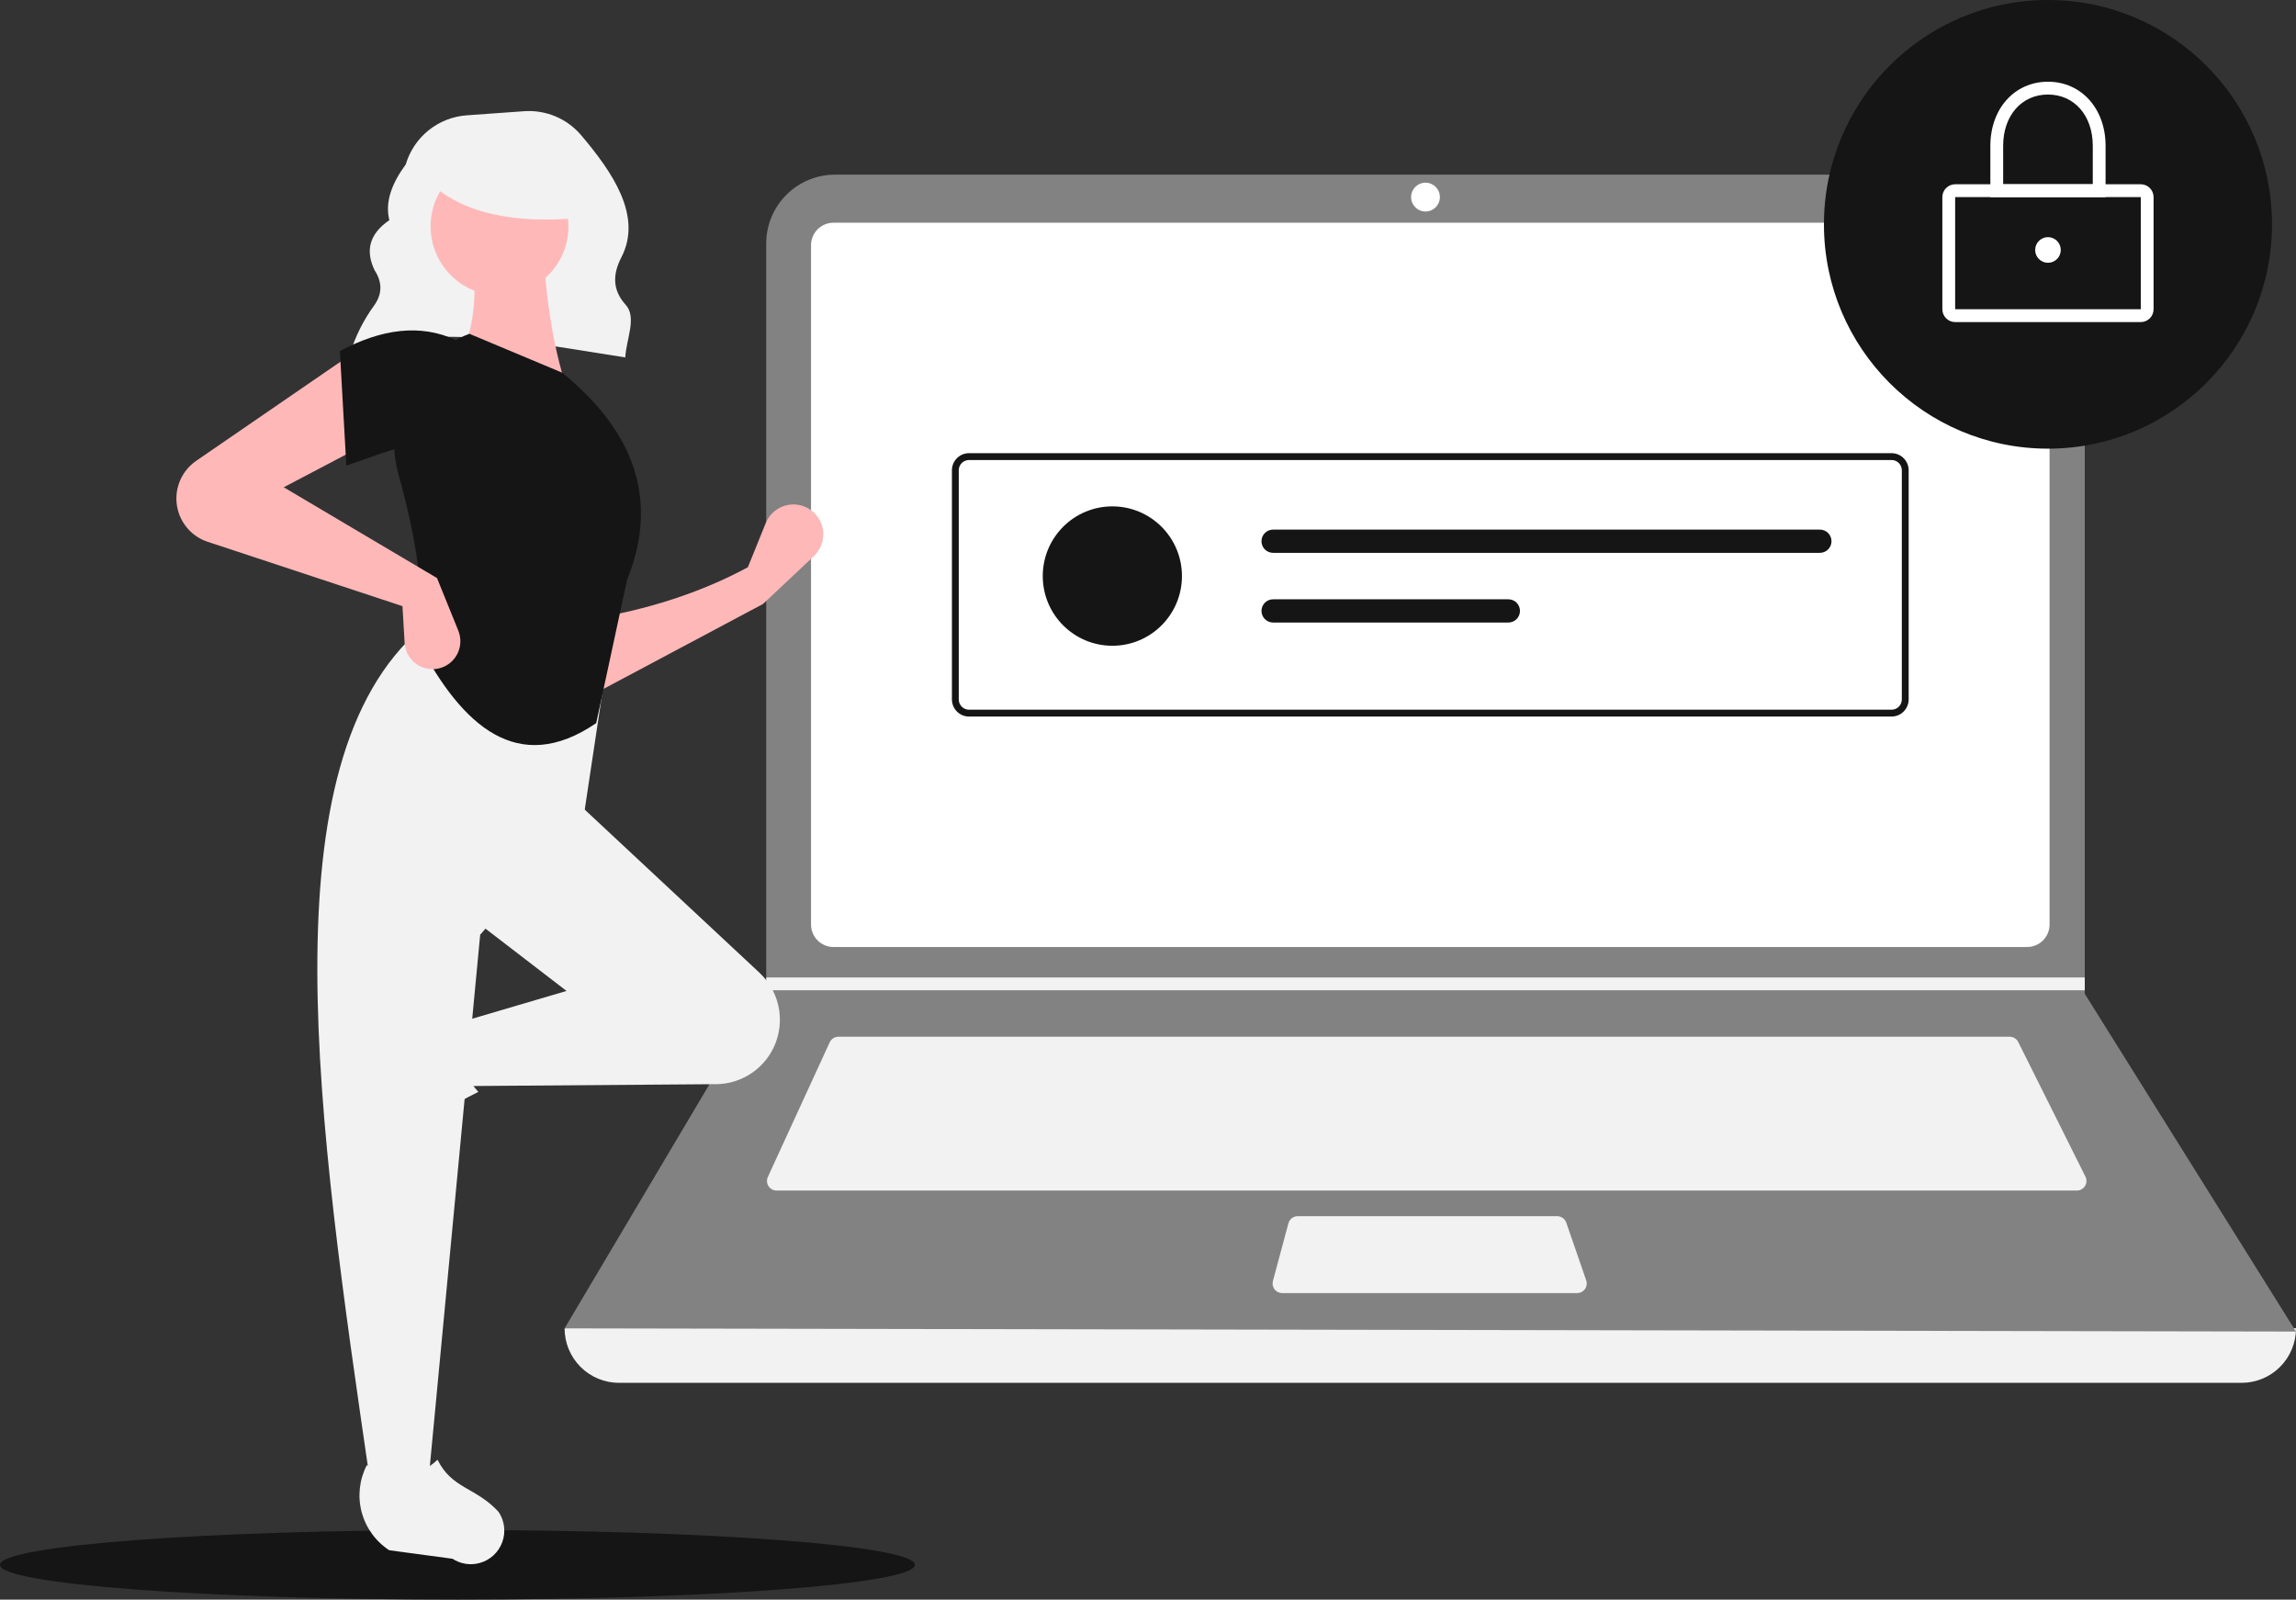 <svg width="534" height="372" viewBox="0 0 534 372" fill="none" xmlns="http://www.w3.org/2000/svg">
<rect x="0" y="0" width="534" height="372" fill="#333333" stroke="none"/>
<g clip-path="url(#clip0_1087_438)">
<path d="M106.396 372C165.157 372 212.792 368.378 212.792 363.909C212.792 359.441 165.157 355.818 106.396 355.818C47.635 355.818 0 359.441 0 363.909C0 368.378 47.635 372 106.396 372Z" fill="#151515"/>
<path d="M81.327 82.54C99.843 74.655 122.905 79.651 145.428 83.118C145.638 78.919 148.178 73.808 145.517 70.879C142.284 67.32 142.581 63.58 144.527 59.819C149.502 50.201 142.374 39.967 135.177 31.457C133.555 29.543 131.505 28.04 129.194 27.068C126.882 26.097 124.375 25.685 121.874 25.866L108.543 26.82C105.299 27.052 102.203 28.27 99.669 30.312C97.136 32.354 95.285 35.122 94.366 38.246C91.183 42.58 89.479 46.903 90.552 51.203C85.783 54.466 84.982 58.404 87.125 62.844C88.942 65.639 88.922 68.36 87.042 71.006C84.573 74.379 82.682 78.14 81.446 82.135L81.327 82.54Z" fill="#F2F2F2"/>
<path d="M521.346 321.588H143.965C140.609 321.588 137.391 320.253 135.018 317.877C132.645 315.501 131.312 312.278 131.312 308.918C268.112 292.999 402.342 292.999 534 308.918C534 312.278 532.667 315.501 530.294 317.877C527.921 320.253 524.702 321.588 521.346 321.588Z" fill="#F2F2F2"/>
<path d="M534 309.664L131.312 308.918L177.982 230.291L178.205 229.919V56.634C178.205 54.53 178.618 52.448 179.422 50.504C180.226 48.561 181.404 46.795 182.89 45.308C184.375 43.821 186.139 42.641 188.079 41.837C190.02 41.032 192.1 40.617 194.201 40.618H468.878C470.978 40.617 473.058 41.032 474.999 41.837C476.94 42.641 478.703 43.821 480.189 45.308C481.674 46.795 482.852 48.561 483.656 50.504C484.46 52.448 484.874 54.53 484.874 56.634V231.111L534 309.664Z" fill="#828282"/>
<path d="M193.836 51.797C192.455 51.798 191.131 52.349 190.154 53.327C189.177 54.305 188.628 55.631 188.626 57.014V215.013C188.628 216.396 189.177 217.722 190.154 218.7C191.131 219.678 192.455 220.228 193.836 220.23H471.476C472.857 220.228 474.181 219.678 475.158 218.7C476.135 217.722 476.684 216.396 476.686 215.013V57.014C476.684 55.631 476.135 54.305 475.158 53.327C474.181 52.349 472.857 51.798 471.476 51.797H193.836Z" fill="white"/>
<path d="M195 241.098C194.573 241.098 194.155 241.221 193.795 241.452C193.436 241.682 193.15 242.011 192.971 242.399L178.59 273.701C178.434 274.041 178.365 274.416 178.391 274.79C178.417 275.164 178.536 275.526 178.738 275.841C178.94 276.157 179.219 276.417 179.547 276.597C179.876 276.777 180.244 276.871 180.619 276.871H483.034C483.414 276.871 483.789 276.774 484.121 276.588C484.454 276.402 484.733 276.135 484.933 275.811C485.133 275.486 485.247 275.116 485.264 274.736C485.281 274.355 485.201 273.976 485.03 273.635L469.399 242.334C469.215 241.961 468.93 241.648 468.577 241.43C468.224 241.212 467.817 241.096 467.403 241.098H195Z" fill="#F2F2F2"/>
<path d="M331.539 49.188C333.389 49.188 334.889 47.687 334.889 45.835C334.889 43.983 333.389 42.481 331.539 42.481C329.689 42.481 328.189 43.983 328.189 45.835C328.189 47.687 329.689 49.188 331.539 49.188Z" fill="white"/>
<path d="M301.815 282.833C301.324 282.834 300.847 282.996 300.457 283.295C300.068 283.594 299.787 284.013 299.659 284.488L296.052 297.903C295.962 298.234 295.951 298.582 296.017 298.918C296.084 299.255 296.227 299.572 296.435 299.844C296.644 300.117 296.912 300.337 297.219 300.489C297.527 300.641 297.865 300.72 298.208 300.72H366.809C367.165 300.72 367.515 300.635 367.832 300.472C368.148 300.308 368.421 300.072 368.627 299.781C368.834 299.491 368.968 299.155 369.019 298.802C369.069 298.449 369.035 298.09 368.918 297.753L364.281 284.338C364.128 283.899 363.844 283.518 363.465 283.248C363.087 282.979 362.635 282.834 362.17 282.833H301.815Z" fill="#F2F2F2"/>
<path d="M484.873 227.31V230.291H177.981L178.212 229.919V227.31H484.873Z" fill="#F2F2F2"/>
<path d="M476.314 104.339C505.09 104.339 528.418 80.982 528.418 52.17C528.418 23.357 505.09 0 476.314 0C447.538 0 424.21 23.357 424.21 52.17C424.21 80.982 447.538 104.339 476.314 104.339Z" fill="#151515"/>
<path d="M497.899 74.9H454.727C453.938 74.9 453.181 74.585 452.623 74.026C452.065 73.468 451.751 72.71 451.75 71.919V45.835C451.751 45.044 452.065 44.286 452.623 43.728C453.181 43.169 453.938 42.854 454.727 42.853H497.899C498.689 42.854 499.445 43.169 500.004 43.728C500.562 44.286 500.876 45.044 500.877 45.835V71.919C500.876 72.71 500.562 73.468 500.004 74.026C499.445 74.585 498.689 74.9 497.899 74.9ZM454.727 45.835V71.919H497.901L497.899 45.835L454.727 45.835Z" fill="white"/>
<path d="M489.711 45.834H462.915V33.91C462.915 25.273 468.55 19.004 476.313 19.004C484.076 19.004 489.711 25.273 489.711 33.91L489.711 45.834ZM465.892 42.853H486.734V33.91C486.734 26.889 482.449 21.985 476.313 21.985C470.178 21.985 465.892 26.889 465.892 33.91L465.892 42.853Z" fill="white"/>
<path d="M476.313 61.113C477.958 61.113 479.291 59.778 479.291 58.132C479.291 56.486 477.958 55.151 476.313 55.151C474.669 55.151 473.336 56.486 473.336 58.132C473.336 59.778 474.669 61.113 476.313 61.113Z" fill="white"/>
<path d="M439.941 166.638H225.371C224.317 166.637 223.308 166.218 222.563 165.472C221.818 164.726 221.399 163.715 221.397 162.66V109.367C221.399 108.312 221.818 107.301 222.563 106.555C223.308 105.809 224.317 105.39 225.371 105.389H439.941C440.994 105.39 442.004 105.809 442.749 106.555C443.494 107.301 443.913 108.312 443.914 109.367V162.66C443.913 163.715 443.494 164.726 442.749 165.472C442.004 166.218 440.994 166.637 439.941 166.638V166.638ZM225.371 106.98C224.739 106.981 224.133 107.233 223.686 107.68C223.239 108.128 222.988 108.734 222.987 109.367V162.66C222.988 163.293 223.239 163.9 223.686 164.347C224.133 164.795 224.739 165.046 225.371 165.047H439.941C440.573 165.046 441.179 164.795 441.626 164.347C442.073 163.9 442.324 163.293 442.325 162.66V109.367C442.324 108.734 442.073 108.128 441.626 107.68C441.179 107.232 440.573 106.981 439.941 106.98L225.371 106.98Z" fill="#151515"/>
<path d="M258.71 150.175C267.65 150.175 274.896 142.919 274.896 133.969C274.896 125.018 267.65 117.762 258.71 117.762C249.771 117.762 242.524 125.018 242.524 133.969C242.524 142.919 249.771 150.175 258.71 150.175Z" fill="#151515"/>
<path d="M296.093 123.165C295.738 123.164 295.387 123.233 295.059 123.369C294.731 123.504 294.433 123.703 294.182 123.954C293.931 124.205 293.732 124.503 293.596 124.831C293.461 125.159 293.391 125.511 293.391 125.866C293.391 126.221 293.461 126.572 293.596 126.9C293.732 127.228 293.931 127.526 294.182 127.777C294.433 128.028 294.731 128.227 295.059 128.362C295.387 128.498 295.738 128.567 296.093 128.567H423.268C423.983 128.567 424.669 128.282 425.175 127.776C425.681 127.269 425.966 126.582 425.966 125.866C425.966 125.149 425.681 124.462 425.175 123.956C424.669 123.449 423.983 123.165 423.268 123.165H296.093Z" fill="#151515"/>
<path d="M296.092 139.371C295.377 139.371 294.691 139.655 294.185 140.162C293.679 140.668 293.395 141.355 293.395 142.072C293.395 142.788 293.679 143.475 294.185 143.982C294.691 144.488 295.377 144.773 296.092 144.773H350.816C351.532 144.773 352.218 144.488 352.724 143.982C353.229 143.475 353.514 142.788 353.514 142.072C353.514 141.355 353.229 140.668 352.724 140.162C352.218 139.655 351.532 139.371 350.816 139.371H296.092Z" fill="#151515"/>
<path d="M177.454 140.463L137.789 161.578L137.287 143.982C150.233 141.818 162.551 138.051 173.939 131.917L178.088 121.655C178.54 120.537 179.275 119.556 180.22 118.808C181.165 118.059 182.288 117.57 183.479 117.388C184.67 117.206 185.888 117.337 187.013 117.769C188.138 118.2 189.132 118.917 189.897 119.85C191.016 121.213 191.575 122.952 191.461 124.713C191.348 126.475 190.57 128.127 189.285 129.335L177.454 140.463Z" fill="#FFB8B8"/>
<path d="M80.536 262.369C80.247 261.307 80.185 260.195 80.356 259.107C80.526 258.019 80.925 256.979 81.526 256.056L90.239 242.667C92.3 239.501 95.462 237.213 99.112 236.249C102.762 235.285 106.64 235.713 109.993 237.449C106.331 243.69 106.841 249.165 111.257 253.923C104.402 257.274 98.066 261.599 92.446 266.764C91.419 267.465 90.241 267.909 89.009 268.062C87.776 268.214 86.525 268.069 85.36 267.639C84.195 267.209 83.149 266.506 82.31 265.59C81.471 264.673 80.863 263.569 80.536 262.369Z" fill="#F2F2F2"/>
<path d="M179.26 244.863C177.942 247.063 176.08 248.887 173.855 250.16C171.63 251.433 169.115 252.111 166.553 252.131L108.668 252.57L106.157 237.991L131.764 230.45L110.174 213.86L133.772 186.211L176.633 226.21C179.138 228.548 180.766 231.676 181.244 235.071C181.722 238.466 181.022 241.923 179.26 244.863Z" fill="#F2F2F2"/>
<path d="M99.63 344.567H86.073C73.902 261.031 61.512 177.26 98.124 145.993L141.303 153.031L135.78 189.73L111.68 217.379L99.63 344.567Z" fill="#F2F2F2"/>
<path d="M111.547 363.491C110.486 363.781 109.375 363.843 108.288 363.672C107.202 363.501 106.163 363.102 105.242 362.501L90.522 360.52C87.359 358.457 85.075 355.29 84.111 351.636C83.148 347.981 83.575 344.099 85.309 340.741C91.543 344.408 97.011 343.896 101.763 339.474C105.12 346.262 110.652 345.848 115.935 351.567C116.635 352.594 117.079 353.774 117.231 355.008C117.383 356.242 117.238 357.494 116.809 358.661C116.38 359.828 115.678 360.875 114.763 361.715C113.847 362.555 112.745 363.164 111.547 363.491Z" fill="#F2F2F2"/>
<path d="M131.764 90.192L106.659 84.159C110.829 75.614 111.172 66.105 109.17 56.007L126.241 55.504C126.775 68.062 128.394 79.794 131.764 90.192Z" fill="#FFB8B8"/>
<path d="M138.663 168.168C120.388 180.637 107.476 168.595 97.622 150.015C98.991 138.646 96.774 125.041 92.668 110.258C90.842 103.737 91.524 96.768 94.579 90.727C97.634 84.685 102.84 80.009 109.17 77.624V77.624L130.76 86.672C149.092 101.634 152.7 117.841 145.822 134.934L138.663 168.168Z" fill="#151515"/>
<path d="M86.074 102.759L65.99 113.317L101.639 134.431L106.599 146.681C106.93 147.499 107.091 148.376 107.073 149.258C107.055 150.14 106.857 151.009 106.492 151.812C106.127 152.615 105.603 153.336 104.951 153.929C104.299 154.523 103.533 154.977 102.7 155.265C101.753 155.592 100.744 155.695 99.75 155.566C98.757 155.437 97.807 155.08 96.975 154.522C96.142 153.964 95.45 153.22 94.953 152.35C94.455 151.479 94.166 150.505 94.107 149.504L93.605 140.966L48.297 125.996C46.77 125.491 45.379 124.646 44.227 123.523C43.075 122.4 42.193 121.029 41.649 119.515C40.855 117.308 40.815 114.899 41.534 112.666C42.253 110.433 43.691 108.502 45.623 107.175L82.057 82.148L86.074 102.759Z" fill="#FFB8B8"/>
<path d="M106.158 104.77C97.781 101.095 90.165 105.087 80.551 108.289L79.045 81.645C88.591 76.551 97.693 75.177 106.158 79.131L106.158 104.77Z" fill="#151515"/>
<path d="M116.177 68.702C125.029 68.702 132.205 61.517 132.205 52.653C132.205 43.79 125.029 36.605 116.177 36.605C107.324 36.605 100.148 43.79 100.148 52.653C100.148 61.517 107.324 68.702 116.177 68.702Z" fill="#FFB8B8"/>
<path d="M135.352 50.628C119.483 52.184 107.39 49.586 99.662 42.187V36.228H134.005L135.352 50.628Z" fill="#F2F2F2"/>
</g>
<defs>
<clipPath id="clip0_1087_438">
<rect width="534" height="372" fill="white"/>
</clipPath>
</defs>
</svg>
